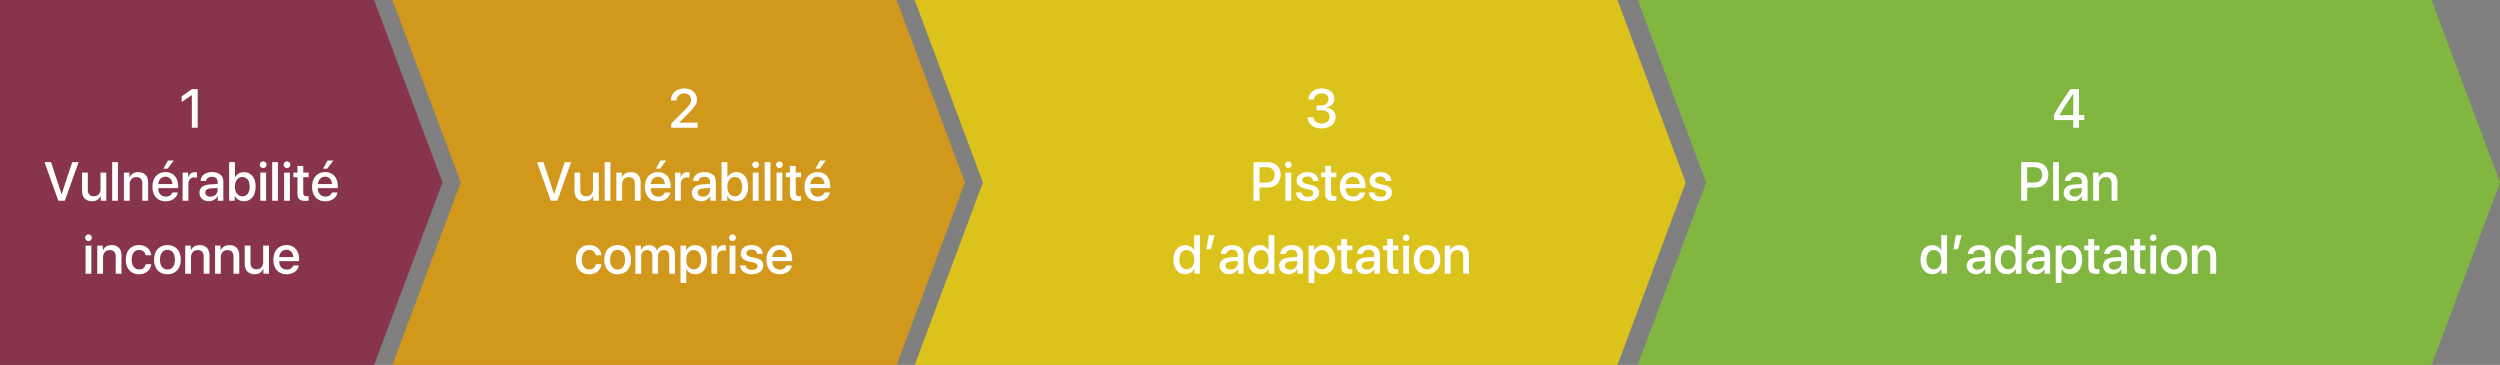 <svg xmlns="http://www.w3.org/2000/svg" width="1096" height="160"><rect width="100%" height="100%" fill="#808080" stroke="none"/><g fill="none" fill-rule="evenodd"><path fill="#81B740" d="M718 0h348l30 80-30 80H718l30-80z"/><path fill="#FFF" fill-rule="nonzero" d="M911.43 56v-3.363h2.332v-2.203h-2.332V39.09h-3.797c-3.797 5.508-5.73 8.543-7.184 11.262v2.285h8.461V56h2.52zm-2.496-5.531h-6.047v-.07c1.347-2.403 3.07-5.075 6-9.27h.047v9.34zM888.719 88v-5.777h3.633c3.316 0 5.648-2.274 5.648-5.578 0-3.293-2.285-5.555-5.566-5.555h-6.34V88h2.625zm3.011-7.98h-3.011v-6.715h3.023c2.274 0 3.574 1.218 3.574 3.351s-1.3 3.364-3.586 3.364zM902.617 88V71.09h-2.531V88h2.531zm6.211.21c1.617 0 3.176-.866 3.89-2.237h.06V88h2.425v-8.496c0-2.473-1.91-4.055-4.898-4.055-3.047 0-4.946 1.64-5.086 3.867h2.39c.223-1.101 1.137-1.804 2.602-1.804 1.547 0 2.473.82 2.473 2.191v.95l-3.375.199c-2.93.164-4.582 1.488-4.582 3.644 0 2.215 1.687 3.715 4.101 3.715zm.703-2.003c-1.36 0-2.25-.703-2.25-1.781 0-1.055.856-1.723 2.367-1.828l3.036-.188v.973c0 1.605-1.383 2.824-3.153 2.824zM920.184 88v-7.184c0-1.91 1.148-3.175 2.93-3.175 1.757 0 2.624 1.02 2.624 2.87V88h2.543v-7.98c0-2.825-1.558-4.56-4.277-4.56-1.899 0-3.211.868-3.879 2.274h-.059v-2.062h-2.414V88h2.532zm-73.038 32.21c1.793 0 3.2-.901 3.926-2.308h.047V120h2.461v-16.91h-2.543v6.633h-.047c-.691-1.36-2.097-2.25-3.867-2.25-3.094 0-5.156 2.472-5.156 6.363 0 3.89 2.062 6.375 5.18 6.375zm.668-2.144c-2.003 0-3.257-1.629-3.257-4.23 0-2.59 1.254-4.23 3.257-4.23 1.946 0 3.247 1.675 3.247 4.23 0 2.578-1.301 4.23-3.247 4.23zm10.559-8.789l1.629-6.187h-2.555l-1.078 6.187h2.004zm7.945 10.934c1.618 0 3.176-.867 3.891-2.238h.059V120h2.425v-8.496c0-2.473-1.91-4.055-4.898-4.055-3.047 0-4.945 1.64-5.086 3.867h2.39c.223-1.101 1.137-1.804 2.602-1.804 1.547 0 2.473.82 2.473 2.191v.95l-3.375.199c-2.93.164-4.582 1.488-4.582 3.644 0 2.215 1.687 3.715 4.101 3.715zm.703-2.004c-1.359 0-2.25-.703-2.25-1.781 0-1.055.856-1.723 2.368-1.828l3.035-.188v.973c0 1.605-1.383 2.824-3.153 2.824zm12.75 2.004c1.793 0 3.2-.902 3.926-2.309h.047V120h2.461v-16.91h-2.543v6.633h-.047c-.691-1.36-2.097-2.25-3.867-2.25-3.094 0-5.156 2.472-5.156 6.363 0 3.89 2.062 6.375 5.18 6.375zm.668-2.145c-2.003 0-3.257-1.629-3.257-4.23 0-2.59 1.254-4.23 3.257-4.23 1.946 0 3.247 1.675 3.247 4.23 0 2.578-1.301 4.23-3.247 4.23zm11.965 2.145c1.617 0 3.176-.867 3.89-2.238h.06V120h2.425v-8.496c0-2.473-1.91-4.055-4.898-4.055-3.047 0-4.945 1.64-5.086 3.867h2.39c.223-1.101 1.137-1.804 2.602-1.804 1.547 0 2.473.82 2.473 2.191v.95l-3.375.199c-2.93.164-4.582 1.488-4.582 3.644 0 2.215 1.687 3.715 4.101 3.715zm.703-2.004c-1.359 0-2.25-.703-2.25-1.781 0-1.055.856-1.723 2.368-1.828l3.035-.188v.973c0 1.605-1.383 2.824-3.153 2.824zm10.653 5.871v-6.105h.058c.703 1.37 2.11 2.238 3.88 2.238 3.093 0 5.144-2.473 5.144-6.375s-2.063-6.363-5.192-6.363c-1.78 0-3.199.902-3.925 2.32h-.047v-2.121h-2.45v16.406h2.532zm3.222-6.012c-1.945 0-3.234-1.664-3.234-4.23 0-2.543 1.3-4.23 3.234-4.23 2.004 0 3.258 1.652 3.258 4.23 0 2.59-1.254 4.23-3.258 4.23zm12.012 2.016c.563 0 1.125-.047 1.406-.117v-2.004c-.164.035-.574.059-.832.059-1.03 0-1.5-.48-1.5-1.547v-6.797h2.344v-2.004h-2.344v-2.918h-2.543v2.918h-1.793v2.004h1.793v7.078c0 2.379.973 3.328 3.47 3.328zm7.102.129c1.617 0 3.175-.867 3.89-2.238h.059V120h2.426v-8.496c0-2.473-1.91-4.055-4.899-4.055-3.047 0-4.945 1.64-5.086 3.867h2.391c.223-1.101 1.137-1.804 2.602-1.804 1.546 0 2.472.82 2.472 2.191v.95l-3.375.199c-2.93.164-4.582 1.488-4.582 3.644 0 2.215 1.688 3.715 4.102 3.715zm.703-2.004c-1.36 0-2.25-.703-2.25-1.781 0-1.055.855-1.723 2.367-1.828l3.035-.188v.973c0 1.605-1.383 2.824-3.152 2.824zm12.328 1.875c.562 0 1.125-.047 1.406-.117v-2.004c-.164.035-.574.059-.832.059-1.031 0-1.5-.48-1.5-1.547v-6.797h2.344v-2.004H938.2v-2.918h-2.543v2.918h-1.793v2.004h1.793v7.078c0 2.379.973 3.328 3.469 3.328zm4.84-14.402c.808 0 1.453-.657 1.453-1.453 0-.809-.645-1.454-1.453-1.454-.809 0-1.465.645-1.465 1.454 0 .796.656 1.453 1.465 1.453zm1.265 14.32v-12.328h-2.53V120h2.53zm7.887.234c3.527 0 5.848-2.425 5.848-6.398 0-3.961-2.332-6.387-5.848-6.387-3.515 0-5.848 2.426-5.848 6.387 0 3.973 2.32 6.398 5.848 6.398zm0-2.086c-1.98 0-3.27-1.57-3.27-4.312 0-2.73 1.29-4.3 3.27-4.3s3.27 1.57 3.27 4.3c0 2.742-1.278 4.312-3.27 4.312zM963.455 120v-7.184c0-1.91 1.149-3.175 2.93-3.175 1.758 0 2.625 1.02 2.625 2.87V120h2.543v-7.98c0-2.825-1.559-4.56-4.278-4.56-1.898 0-3.21.868-3.879 2.274h-.058v-2.062h-2.414V120h2.531z"/><path fill="#DCC31C" d="M401 0h308.088L739 80l-29.912 80H401l29.912-80z"/><path fill="#FFF" fill-rule="nonzero" d="M579.425 56.316c3.527 0 6.129-2.027 6.129-5.004 0-2.367-1.664-3.878-4.148-4.101v-.059c2.074-.433 3.562-1.851 3.562-3.972 0-2.52-2.121-4.407-5.566-4.407-3.305 0-5.614 1.887-5.825 4.84h2.461c.13-1.687 1.489-2.683 3.364-2.683 1.992 0 3.011 1.03 3.011 2.613 0 1.582-1.312 2.719-3.246 2.719h-1.98V48.3h2.05c2.262 0 3.657 1.078 3.645 3.011-.012 1.641-1.394 2.813-3.457 2.813-2.121 0-3.562-1.066-3.691-2.719h-2.52c.164 2.907 2.59 4.91 6.211 4.91zM552.18 88v-5.777h3.633c3.316 0 5.648-2.274 5.648-5.578 0-3.293-2.285-5.555-5.566-5.555h-6.34V88h2.625zm3.012-7.98h-3.012v-6.715h3.023c2.274 0 3.575 1.218 3.575 3.351s-1.301 3.364-3.586 3.364zm9.61-6.34c.808 0 1.452-.657 1.452-1.453 0-.809-.644-1.454-1.453-1.454-.808 0-1.465.645-1.465 1.454 0 .796.657 1.453 1.465 1.453zM566.065 88V75.672h-2.532V88h2.532zm7.218.234c2.907 0 5.004-1.546 5.004-3.796 0-1.782-.96-2.766-3.48-3.352l-2.004-.457c-1.336-.305-1.898-.832-1.898-1.606 0-.984.914-1.652 2.285-1.652 1.418 0 2.297.75 2.437 1.945h2.38c-.083-2.273-1.946-3.867-4.817-3.867-2.836 0-4.758 1.512-4.758 3.715 0 1.793 1.16 2.918 3.504 3.457l2.004.469c1.347.305 1.804.773 1.804 1.57 0 1.008-.937 1.64-2.46 1.64-1.547 0-2.426-.632-2.66-1.921h-2.508c.234 2.344 2.085 3.855 5.167 3.855zm11.168-.152c.563 0 1.125-.047 1.407-.117V85.96c-.164.035-.575.059-.832.059-1.032 0-1.5-.48-1.5-1.547v-6.797h2.343v-2.004h-2.343v-2.918h-2.543v2.918h-1.793v2.004h1.793v7.078c0 2.379.972 3.328 3.468 3.328zm8.754.152c2.825 0 4.957-1.605 5.309-3.855h-2.402c-.34 1.078-1.407 1.805-2.848 1.805-2.027 0-3.316-1.418-3.316-3.563v-.152h8.707v-.867c0-3.739-2.133-6.153-5.555-6.153-3.48 0-5.707 2.578-5.707 6.446 0 3.89 2.191 6.34 5.812 6.34zm2.918-7.535h-6.164c.13-1.863 1.371-3.21 3.14-3.21 1.77 0 2.966 1.323 3.024 3.21zm9.118 7.535c2.906 0 5.003-1.546 5.003-3.796 0-1.782-.96-2.766-3.48-3.352l-2.004-.457c-1.336-.305-1.898-.832-1.898-1.606 0-.984.914-1.652 2.285-1.652 1.418 0 2.297.75 2.437 1.945h2.38c-.083-2.273-1.946-3.867-4.817-3.867-2.836 0-4.758 1.512-4.758 3.715 0 1.793 1.16 2.918 3.504 3.457l2.004.469c1.347.305 1.804.773 1.804 1.57 0 1.008-.937 1.64-2.46 1.64-1.547 0-2.426-.632-2.66-1.921h-2.508c.234 2.344 2.085 3.855 5.168 3.855zm-85.624 31.977c1.793 0 3.2-.902 3.926-2.309h.047V120h2.461v-16.91h-2.543v6.633h-.047c-.691-1.36-2.097-2.25-3.867-2.25-3.094 0-5.156 2.472-5.156 6.363 0 3.89 2.062 6.375 5.18 6.375zm.668-2.145c-2.003 0-3.257-1.629-3.257-4.23 0-2.59 1.254-4.23 3.257-4.23 1.946 0 3.247 1.675 3.247 4.23 0 2.578-1.301 4.23-3.247 4.23zm10.559-8.789l1.629-6.187h-2.555l-1.078 6.187h2.004zm7.945 10.934c1.618 0 3.176-.867 3.891-2.238h.059V120h2.425v-8.496c0-2.473-1.91-4.055-4.898-4.055-3.047 0-4.945 1.64-5.086 3.867h2.39c.223-1.101 1.137-1.804 2.602-1.804 1.547 0 2.473.82 2.473 2.191v.95l-3.375.199c-2.93.164-4.582 1.488-4.582 3.644 0 2.215 1.687 3.715 4.101 3.715zm.703-2.004c-1.359 0-2.25-.703-2.25-1.781 0-1.055.856-1.723 2.368-1.828l3.035-.188v.973c0 1.605-1.383 2.824-3.153 2.824zm12.75 2.004c1.793 0 3.2-.902 3.926-2.309h.047V120h2.461v-16.91h-2.543v6.633h-.047c-.691-1.36-2.097-2.25-3.867-2.25-3.094 0-5.156 2.472-5.156 6.363 0 3.89 2.062 6.375 5.18 6.375zm.668-2.145c-2.003 0-3.257-1.629-3.257-4.23 0-2.59 1.254-4.23 3.257-4.23 1.946 0 3.247 1.675 3.247 4.23 0 2.578-1.301 4.23-3.247 4.23zm11.965 2.145c1.617 0 3.176-.867 3.89-2.238h.06V120h2.425v-8.496c0-2.473-1.91-4.055-4.898-4.055-3.047 0-4.945 1.64-5.086 3.867h2.39c.223-1.101 1.137-1.804 2.602-1.804 1.547 0 2.473.82 2.473 2.191v.95l-3.375.199c-2.93.164-4.582 1.488-4.582 3.644 0 2.215 1.687 3.715 4.101 3.715zm.703-2.004c-1.359 0-2.25-.703-2.25-1.781 0-1.055.856-1.723 2.368-1.828l3.035-.188v.973c0 1.605-1.383 2.824-3.153 2.824zm10.653 5.871v-6.105h.058c.703 1.37 2.11 2.238 3.88 2.238 3.093 0 5.144-2.473 5.144-6.375s-2.063-6.363-5.192-6.363c-1.78 0-3.199.902-3.925 2.32h-.047v-2.121h-2.45v16.406h2.532zm3.222-6.012c-1.945 0-3.234-1.664-3.234-4.23 0-2.543 1.3-4.23 3.234-4.23 2.004 0 3.258 1.652 3.258 4.23 0 2.59-1.254 4.23-3.258 4.23zm12.012 2.016c.563 0 1.125-.047 1.406-.117v-2.004c-.164.035-.574.059-.832.059-1.03 0-1.5-.48-1.5-1.547v-6.797h2.344v-2.004h-2.344v-2.918h-2.543v2.918h-1.793v2.004h1.793v7.078c0 2.379.973 3.328 3.47 3.328zm7.102.129c1.617 0 3.175-.867 3.89-2.238h.059V120h2.426v-8.496c0-2.473-1.91-4.055-4.899-4.055-3.047 0-4.945 1.64-5.086 3.867h2.39c.224-1.101 1.138-1.804 2.602-1.804 1.547 0 2.473.82 2.473 2.191v.95l-3.375.199c-2.93.164-4.582 1.488-4.582 3.644 0 2.215 1.688 3.715 4.102 3.715zm.703-2.004c-1.36 0-2.25-.703-2.25-1.781 0-1.055.855-1.723 2.367-1.828l3.035-.188v.973c0 1.605-1.383 2.824-3.152 2.824zm12.328 1.875c.562 0 1.125-.047 1.406-.117v-2.004c-.164.035-.574.059-.832.059-1.031 0-1.5-.48-1.5-1.547v-6.797h2.344v-2.004h-2.344v-2.918h-2.543v2.918h-1.793v2.004h1.793v7.078c0 2.379.973 3.328 3.469 3.328zm4.84-14.402c.808 0 1.453-.657 1.453-1.453 0-.809-.645-1.454-1.453-1.454-.809 0-1.465.645-1.465 1.454 0 .796.656 1.453 1.465 1.453zm1.265 14.32v-12.328h-2.53V120h2.53zm7.887.234c3.527 0 5.848-2.425 5.848-6.398 0-3.961-2.332-6.387-5.848-6.387s-5.848 2.426-5.848 6.387c0 3.973 2.32 6.398 5.848 6.398zm0-2.086c-1.98 0-3.27-1.57-3.27-4.312 0-2.73 1.29-4.3 3.27-4.3s3.27 1.57 3.27 4.3c0 2.742-1.278 4.312-3.27 4.312zM635.927 120v-7.184c0-1.91 1.148-3.175 2.93-3.175 1.758 0 2.625 1.02 2.625 2.87V120h2.543v-7.98c0-2.825-1.559-4.56-4.278-4.56-1.898 0-3.21.868-3.879 2.274h-.058v-2.062h-2.414V120h2.531z"/><path fill="#D2981C" d="M172 0h221.085L423 80l-29.915 80H172l30-80z"/><path fill="#FFF" fill-rule="nonzero" d="M305.828 56v-2.215h-8.05v-.058l3.843-3.856c3.023-3.023 3.937-4.371 3.937-6.316 0-2.66-2.238-4.782-5.554-4.782-3.399 0-5.883 2.227-5.883 5.297h2.484c0-1.804 1.465-3.129 3.399-3.129 1.793 0 2.965 1.22 2.965 2.778 0 1.324-.516 2.191-2.743 4.465l-5.964 6.011V56h11.566zm-61.5 32l6.035-16.91h-2.8l-4.618 13.957h-.07l-4.606-13.957h-2.847L241.457 88h2.871zm11.86.223c1.886 0 3.14-.832 3.82-2.309h.058V88h2.426V75.672h-2.531v7.183c0 1.922-1.102 3.188-2.93 3.188-1.746 0-2.637-1.008-2.637-2.883v-7.488h-2.53v7.98c0 2.825 1.64 4.57 4.323 4.57zM267.612 88V71.09h-2.531V88h2.531zm5.133 0v-7.184c0-1.91 1.148-3.175 2.93-3.175 1.757 0 2.625 1.02 2.625 2.87V88h2.543v-7.98c0-2.825-1.559-4.56-4.278-4.56-1.898 0-3.21.868-3.879 2.274h-.058v-2.062h-2.414V88h2.531zm16.629-14.063l2.707-3.574h-2.555l-2.004 3.575h1.852zm-.832 14.297c2.824 0 4.957-1.605 5.308-3.855h-2.402c-.34 1.078-1.406 1.805-2.848 1.805-2.027 0-3.316-1.418-3.316-3.563v-.152h8.707v-.867c0-3.739-2.133-6.153-5.555-6.153-3.48 0-5.707 2.578-5.707 6.446 0 3.89 2.192 6.34 5.813 6.34zm2.918-7.535h-6.164c.129-1.863 1.37-3.21 3.14-3.21s2.965 1.323 3.024 3.21zM298.48 88v-7.383c0-1.746 1.007-2.836 2.636-2.836.492 0 .938.059 1.137.14v-2.355a4.618 4.618 0 00-.867-.093c-1.454 0-2.555.855-2.965 2.297h-.059v-2.098h-2.414V88h2.531zm8.952.21c1.618 0 3.176-.866 3.891-2.237h.059V88h2.425v-8.496c0-2.473-1.91-4.055-4.898-4.055-3.047 0-4.945 1.64-5.086 3.867h2.39c.223-1.101 1.137-1.804 2.602-1.804 1.547 0 2.473.82 2.473 2.191v.95l-3.375.199c-2.93.164-4.582 1.488-4.582 3.644 0 2.215 1.687 3.715 4.101 3.715zm.704-2.003c-1.36 0-2.25-.703-2.25-1.781 0-1.055.855-1.723 2.367-1.828l3.035-.188v.973c0 1.605-1.383 2.824-3.152 2.824zm14.683 2.004c3.13 0 5.145-2.461 5.145-6.375 0-3.902-2.028-6.363-5.133-6.363-1.746 0-3.152.867-3.89 2.297h-.06v-6.68h-2.53V88h2.46v-2.098h.047c.762 1.43 2.156 2.309 3.961 2.309zm-.68-2.145c-1.921 0-3.269-1.664-3.269-4.23 0-2.543 1.348-4.23 3.27-4.23 1.992 0 3.222 1.64 3.222 4.23 0 2.613-1.23 4.23-3.223 4.23zm9.141-12.386c.809 0 1.453-.657 1.453-1.453 0-.809-.644-1.454-1.453-1.454-.808 0-1.465.645-1.465 1.454 0 .796.657 1.453 1.465 1.453zM332.547 88V75.672h-2.532V88h2.532zm5.215 0V71.09h-2.532V88h2.532zm3.949-14.32c.808 0 1.453-.657 1.453-1.453 0-.809-.645-1.454-1.453-1.454-.809 0-1.465.645-1.465 1.454 0 .796.656 1.453 1.465 1.453zM342.976 88V75.672h-2.53V88h2.53zm6.797.082c.563 0 1.125-.047 1.407-.117V85.96c-.165.035-.575.059-.832.059-1.032 0-1.5-.48-1.5-1.547v-6.797h2.343v-2.004h-2.343v-2.918h-2.543v2.918h-1.793v2.004h1.793v7.078c0 2.379.972 3.328 3.468 3.328zm9.586-14.144l2.707-3.575h-2.554l-2.004 3.575h1.851zm-.832 14.296c2.824 0 4.957-1.605 5.309-3.855h-2.403c-.34 1.078-1.406 1.805-2.847 1.805-2.028 0-3.317-1.418-3.317-3.563v-.152h8.707v-.867c0-3.739-2.132-6.153-5.554-6.153-3.48 0-5.707 2.578-5.707 6.446 0 3.89 2.191 6.34 5.812 6.34zm2.918-7.535h-6.164c.129-1.863 1.371-3.21 3.14-3.21 1.77 0 2.966 1.323 3.024 3.21zm-103.113 39.535c2.965 0 5.062-1.78 5.332-4.406h-2.438c-.293 1.43-1.312 2.285-2.87 2.285-1.97 0-3.27-1.57-3.27-4.277 0-2.648 1.289-4.277 3.246-4.277 1.652 0 2.637 1.043 2.894 2.355h2.414c-.222-2.426-2.156-4.465-5.332-4.465-3.503 0-5.8 2.473-5.8 6.387 0 3.984 2.297 6.398 5.824 6.398zm12.422 0c3.527 0 5.847-2.425 5.847-6.398 0-3.961-2.332-6.387-5.847-6.387-3.516 0-5.848 2.426-5.848 6.387 0 3.973 2.32 6.398 5.848 6.398zm0-2.086c-1.98 0-3.27-1.57-3.27-4.312 0-2.73 1.29-4.3 3.27-4.3s3.27 1.57 3.27 4.3c0 2.742-1.278 4.312-3.27 4.312zM281.09 120v-7.617c0-1.582 1.066-2.754 2.566-2.754 1.43 0 2.332.902 2.332 2.32V120h2.485v-7.7c0-1.558 1.042-2.671 2.542-2.671 1.5 0 2.356.914 2.356 2.508V120h2.543v-8.473c0-2.449-1.594-4.066-4.031-4.066-1.758 0-3.211.914-3.844 2.414h-.059c-.492-1.535-1.734-2.414-3.445-2.414-1.664 0-2.953.914-3.504 2.285h-.058v-2.074h-2.415V120h2.532zm19.793 4.078v-6.105h.058c.703 1.37 2.11 2.238 3.88 2.238 3.093 0 5.144-2.473 5.144-6.375s-2.063-6.363-5.192-6.363c-1.78 0-3.199.902-3.925 2.32h-.047v-2.121h-2.45v16.406h2.532zm3.222-6.012c-1.945 0-3.234-1.664-3.234-4.23 0-2.543 1.3-4.23 3.234-4.23 2.004 0 3.258 1.652 3.258 4.23 0 2.59-1.254 4.23-3.258 4.23zM314.441 120v-7.383c0-1.746 1.008-2.836 2.637-2.836.492 0 .937.059 1.137.14v-2.355a4.619 4.619 0 00-.867-.093c-1.454 0-2.555.855-2.965 2.297h-.059v-2.098h-2.414V120h2.531zm6.692-14.32c.808 0 1.453-.657 1.453-1.453 0-.809-.645-1.454-1.453-1.454-.809 0-1.465.645-1.465 1.454 0 .796.656 1.453 1.465 1.453zm1.265 14.32v-12.328h-2.53V120h2.53zm7.22.234c2.905 0 5.003-1.546 5.003-3.796 0-1.782-.961-2.766-3.48-3.352l-2.004-.457c-1.336-.305-1.899-.832-1.899-1.606 0-.984.914-1.652 2.285-1.652 1.418 0 2.297.75 2.438 1.945h2.379c-.082-2.273-1.946-3.867-4.817-3.867-2.836 0-4.758 1.512-4.758 3.715 0 1.793 1.16 2.918 3.504 3.457l2.004.469c1.348.305 1.805.773 1.805 1.57 0 1.008-.938 1.64-2.46 1.64-1.548 0-2.427-.632-2.661-1.921h-2.508c.234 2.344 2.086 3.855 5.168 3.855zm12.222 0c2.824 0 4.957-1.605 5.308-3.855h-2.402c-.34 1.078-1.406 1.805-2.848 1.805-2.027 0-3.316-1.418-3.316-3.563v-.152h8.707v-.867c0-3.739-2.133-6.153-5.555-6.153-3.48 0-5.707 2.578-5.707 6.446 0 3.89 2.192 6.34 5.813 6.34zm2.918-7.535h-6.164c.129-1.863 1.37-3.21 3.14-3.21s2.965 1.323 3.024 3.21z"/><path fill="#8A2542" fill-opacity=".832" d="M0 0h164l30 80-30 80H0V80z"/><path fill="#FFF" fill-rule="nonzero" d="M86.678 56V39.09h-2.59l-4.453 3.164v2.484l4.418-3.047h.058V56h2.567zM28.43 88l6.035-16.91h-2.8l-4.618 13.957h-.07L22.37 71.09h-2.848L25.56 88h2.87zm11.86.223c1.886 0 3.14-.832 3.82-2.309h.058V88h2.426V75.672h-2.532v7.183c0 1.922-1.101 3.188-2.93 3.188-1.745 0-2.636-1.008-2.636-2.883v-7.488h-2.531v7.98c0 2.825 1.64 4.57 4.324 4.57zM51.714 88V71.09h-2.531V88h2.53zm5.133 0v-7.184c0-1.91 1.148-3.175 2.93-3.175 1.757 0 2.624 1.02 2.624 2.87V88h2.543v-7.98c0-2.825-1.558-4.56-4.277-4.56-1.898 0-3.211.868-3.879 2.274h-.059v-2.062h-2.414V88h2.532zm16.629-14.063l2.707-3.574h-2.555l-2.004 3.575h1.852zm-.832 14.297c2.824 0 4.957-1.605 5.308-3.855h-2.402c-.34 1.078-1.406 1.805-2.848 1.805-2.027 0-3.316-1.418-3.316-3.563v-.152h8.707v-.867c0-3.739-2.133-6.153-5.555-6.153-3.48 0-5.707 2.578-5.707 6.446 0 3.89 2.191 6.34 5.813 6.34zm2.918-7.535h-6.165c.13-1.863 1.372-3.21 3.141-3.21 1.77 0 2.965 1.323 3.023 3.21zM82.582 88v-7.383c0-1.746 1.008-2.836 2.637-2.836.492 0 .937.059 1.136.14v-2.355a4.619 4.619 0 00-.867-.093c-1.453 0-2.554.855-2.965 2.297h-.058v-2.098H80.05V88h2.531zm8.953.21c1.617 0 3.176-.866 3.89-2.237h.06V88h2.425v-8.496c0-2.473-1.91-4.055-4.898-4.055-3.047 0-4.946 1.64-5.086 3.867h2.39c.223-1.101 1.137-1.804 2.602-1.804 1.547 0 2.473.82 2.473 2.191v.95l-3.375.199c-2.93.164-4.582 1.488-4.582 3.644 0 2.215 1.687 3.715 4.101 3.715zm.703-2.003c-1.36 0-2.25-.703-2.25-1.781 0-1.055.856-1.723 2.367-1.828l3.036-.188v.973c0 1.605-1.383 2.824-3.153 2.824zm14.684 2.004c3.129 0 5.144-2.461 5.144-6.375 0-3.902-2.027-6.363-5.132-6.363-1.746 0-3.153.867-3.891 2.297h-.059v-6.68h-2.53V88h2.46v-2.098h.047c.762 1.43 2.156 2.309 3.96 2.309zm-.68-2.145c-1.922 0-3.27-1.664-3.27-4.23 0-2.543 1.348-4.23 3.27-4.23 1.992 0 3.223 1.64 3.223 4.23 0 2.613-1.23 4.23-3.223 4.23zm9.14-12.386c.81 0 1.454-.657 1.454-1.453 0-.809-.645-1.454-1.453-1.454-.809 0-1.465.645-1.465 1.454 0 .796.656 1.453 1.465 1.453zM116.649 88V75.672h-2.53V88h2.53zm5.215 0V71.09h-2.531V88h2.531zm3.95-14.32c.808 0 1.453-.657 1.453-1.453 0-.809-.645-1.454-1.454-1.454-.808 0-1.464.645-1.464 1.454 0 .796.656 1.453 1.465 1.453zM127.078 88V75.672h-2.531V88h2.531zm6.797.082c.563 0 1.125-.047 1.406-.117V85.96c-.164.035-.574.059-.832.059-1.031 0-1.5-.48-1.5-1.547v-6.797h2.344v-2.004h-2.344v-2.918h-2.543v2.918h-1.793v2.004h1.793v7.078c0 2.379.973 3.328 3.469 3.328zm9.586-14.144l2.707-3.575h-2.555l-2.004 3.575h1.852zm-.832 14.296c2.824 0 4.957-1.605 5.309-3.855h-2.403c-.34 1.078-1.406 1.805-2.847 1.805-2.028 0-3.317-1.418-3.317-3.563v-.152h8.707v-.867c0-3.739-2.133-6.153-5.555-6.153-3.48 0-5.707 2.578-5.707 6.446 0 3.89 2.192 6.34 5.813 6.34zm2.918-7.535h-6.164c.129-1.863 1.37-3.21 3.14-3.21s2.965 1.323 3.024 3.21zM38.783 105.68c.809 0 1.453-.656 1.453-1.452 0-.809-.644-1.454-1.453-1.454-.808 0-1.465.645-1.465 1.454 0 .796.657 1.453 1.465 1.453zM40.05 120v-12.328h-2.531V120h2.53zm5.12 0v-7.184c0-1.91 1.15-3.175 2.93-3.175 1.758 0 2.626 1.02 2.626 2.87V120h2.543v-7.98c0-2.825-1.559-4.56-4.278-4.56-1.898 0-3.21.868-3.879 2.274h-.058v-2.062h-2.414V120h2.53zm15.81.234c2.964 0 5.062-1.78 5.332-4.406h-2.438c-.293 1.43-1.312 2.285-2.871 2.285-1.969 0-3.27-1.57-3.27-4.277 0-2.648 1.29-4.277 3.247-4.277 1.652 0 2.636 1.043 2.894 2.355h2.414c-.223-2.426-2.156-4.465-5.332-4.465-3.504 0-5.8 2.473-5.8 6.387 0 3.984 2.296 6.398 5.824 6.398zm12.421 0c3.528 0 5.848-2.425 5.848-6.398 0-3.961-2.332-6.387-5.848-6.387-3.515 0-5.847 2.426-5.847 6.387 0 3.973 2.32 6.398 5.847 6.398zm0-2.086c-1.98 0-3.27-1.57-3.27-4.312 0-2.73 1.29-4.3 3.27-4.3s3.27 1.57 3.27 4.3c0 2.742-1.277 4.312-3.27 4.312zM83.736 120v-7.184c0-1.91 1.149-3.175 2.93-3.175 1.758 0 2.625 1.02 2.625 2.87V120h2.543v-7.98c0-2.825-1.559-4.56-4.277-4.56-1.899 0-3.211.868-3.88 2.274h-.058v-2.062h-2.414V120h2.531zm13.067 0v-7.184c0-1.91 1.148-3.175 2.93-3.175 1.757 0 2.624 1.02 2.624 2.87V120h2.543v-7.98c0-2.825-1.558-4.56-4.277-4.56-1.898 0-3.21.868-3.879 2.274h-.058v-2.062H94.27V120h2.532zm14.8.223c1.887 0 3.141-.832 3.82-2.309h.06V120h2.425v-12.328h-2.531v7.183c0 1.922-1.102 3.188-2.93 3.188-1.746 0-2.636-1.008-2.636-2.883v-7.488h-2.532v7.98c0 2.825 1.64 4.57 4.325 4.57zm14.063.011c2.824 0 4.957-1.605 5.309-3.855h-2.403c-.34 1.078-1.406 1.805-2.847 1.805-2.028 0-3.317-1.418-3.317-3.563v-.152h8.707v-.867c0-3.739-2.133-6.153-5.554-6.153-3.48 0-5.707 2.578-5.707 6.446 0 3.89 2.19 6.34 5.812 6.34zm2.918-7.535h-6.164c.129-1.863 1.371-3.21 3.14-3.21 1.77 0 2.965 1.323 3.024 3.21z"/></g></svg>